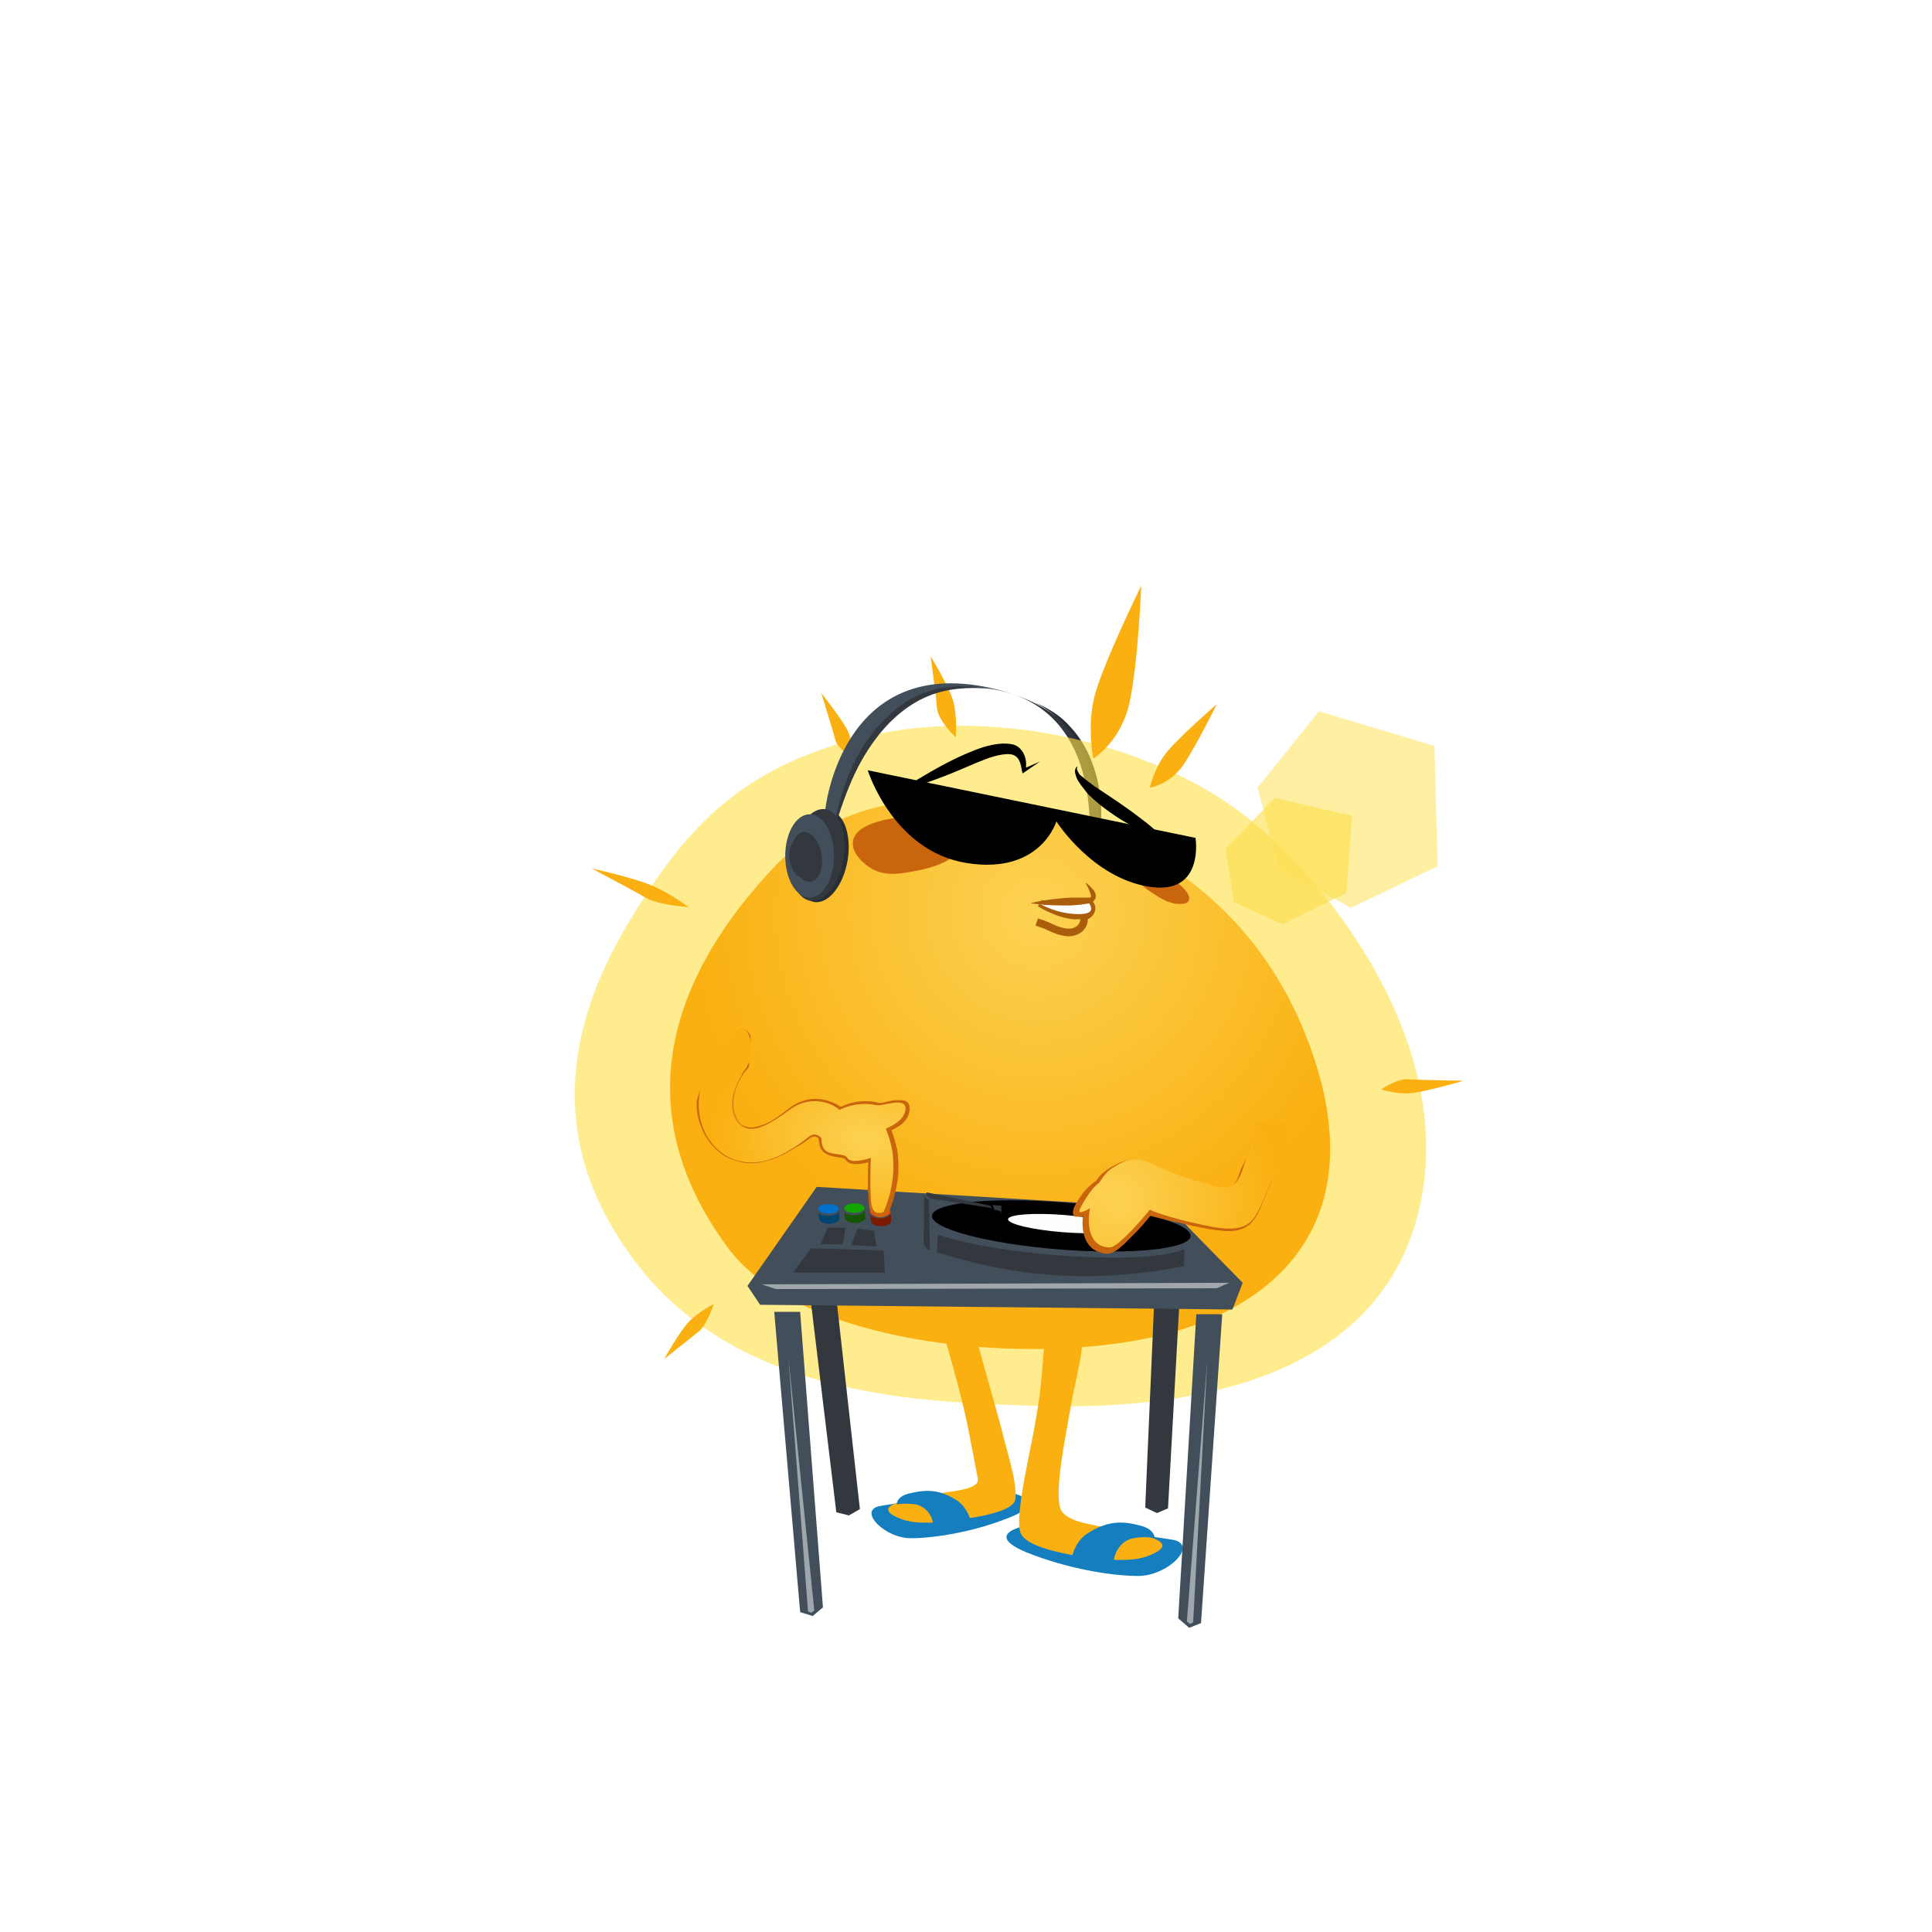 <?xml version="1.0" encoding="utf-8"?>
<!-- Generator: Adobe Illustrator 22.0.0, SVG Export Plug-In . SVG Version: 6.00 Build 0)  -->
<svg version="1.1" id="mascotte" xmlns="http://www.w3.org/2000/svg" xmlns:xlink="http://www.w3.org/1999/xlink" x="0px" y="0px"
	 viewBox="0 0 245.8 245.8" style="enable-background:new 0 0 245.8 245.8;" xml:space="preserve">
<style type="text/css">
	.st0{opacity:0.6;}
	.st1{fill-rule:evenodd;clip-rule:evenodd;fill:#FFDF43;}
	.st2{fill-rule:evenodd;clip-rule:evenodd;fill:url(#SVGID_1_);}
	.st3{fill-rule:evenodd;clip-rule:evenodd;fill:#FAB010;}
	.st4{fill-rule:evenodd;clip-rule:evenodd;fill:#157EBF;}
	.st5{opacity:0.6;fill:#FFE565;}
	.st6{opacity:0.6;fill:#FCDE48;}
	.st7{fill-rule:evenodd;clip-rule:evenodd;fill:#AA5D0A;}
	.st8{fill-rule:evenodd;clip-rule:evenodd;fill:#FDFEFE;}
	.st9{fill:#C8650D;}
	.st10{fill-rule:evenodd;clip-rule:evenodd;fill:#C8650D;}
	.st11{fill-rule:evenodd;clip-rule:evenodd;}
	.st12{clip-path:url(#SVGID_4_);}
	.st13{clip-path:url(#SVGID_5_);}
	.st14{fill:none;stroke:#FFFFFF;stroke-width:4;stroke-miterlimit:10;}
	.st15{fill:none;stroke:#FFFFFF;stroke-width:0.75;stroke-miterlimit:10;}
	.st16{fill:none;stroke:#FFFFFF;stroke-width:2;stroke-miterlimit:10;}
	.st17{fill:none;stroke:#FFFFFF;stroke-width:1.75;stroke-miterlimit:10;}
	.st18{fill:none;stroke:#FFFFFF;stroke-width:0.25;stroke-miterlimit:10;}
	.st19{clip-path:url(#SVGID_8_);}
	.st20{clip-path:url(#SVGID_9_);}
	.st21{fill-rule:evenodd;clip-rule:evenodd;fill:url(#SVGID_10_);}
	.st22{clip-path:url(#SVGID_13_);}
	.st23{clip-path:url(#SVGID_14_);}
	.st24{clip-path:url(#SVGID_17_);}
	.st25{clip-path:url(#SVGID_18_);}
	.st26{fill-rule:evenodd;clip-rule:evenodd;fill:url(#SVGID_19_);}
	.st27{clip-path:url(#SVGID_22_);}
	.st28{clip-path:url(#SVGID_23_);}
	.st29{clip-path:url(#SVGID_26_);}
	.st30{clip-path:url(#SVGID_27_);}
	.st31{fill:none;}
	.st32{fill:#4D2200;}
	.st33{fill:#3B5172;}
	.st34{fill:#60BFBB;}
	.st35{fill:#B3E5E2;}
	.st36{fill:#9BFFF8;}
	.st37{fill:url(#XMLID_7_);}
	.st38{fill:url(#XMLID_8_);}
	.st39{fill:url(#XMLID_9_);}
	.st40{fill:url(#XMLID_10_);}
	.st41{fill:url(#XMLID_11_);}
	.st42{fill:url(#XMLID_12_);}
	.st43{fill:url(#XMLID_13_);}
	.st44{fill:url(#XMLID_15_);}
	.st45{fill:url(#XMLID_16_);}
	.st46{fill:url(#XMLID_18_);}
	.st47{fill:url(#XMLID_20_);}
	.st48{fill:url(#XMLID_21_);}
	.st49{fill:url(#XMLID_22_);}
	.st50{fill:url(#XMLID_23_);}
	.st51{fill:url(#XMLID_25_);}
	.st52{fill:url(#XMLID_26_);}
	.st53{fill:url(#XMLID_27_);}
	.st54{fill-rule:evenodd;clip-rule:evenodd;fill:url(#SVGID_28_);}
	.st55{fill:#C95534;}
	.st56{fill:url(#SVGID_29_);}
	.st57{fill:#A2CBF1;}
	.st58{fill:#157EBF;}
	.st59{clip-path:url(#SVGID_31_);fill:none;stroke:#2B89E0;stroke-width:2.863;stroke-miterlimit:10;}
	.st60{fill:url(#SVGID_32_);}
	.st61{clip-path:url(#SVGID_34_);fill:none;stroke:#2B89E0;stroke-width:2.863;stroke-miterlimit:10;}
	.st62{fill:#CC5D3F;}
	.st63{fill:#FFC66B;}
	.st64{fill:#FFE3A3;}
	.st65{fill:#2B89E0;}
	.st66{fill-rule:evenodd;clip-rule:evenodd;fill:#FAB315;}
	.st67{clip-path:url(#SVGID_37_);}
	.st68{clip-path:url(#SVGID_38_);}
	.st69{clip-path:url(#SVGID_41_);}
	.st70{clip-path:url(#SVGID_42_);}
	.st71{fill-rule:evenodd;clip-rule:evenodd;fill:url(#SVGID_43_);}
	.st72{clip-path:url(#SVGID_46_);}
	.st73{clip-path:url(#SVGID_47_);}
	.st74{clip-path:url(#SVGID_50_);}
	.st75{clip-path:url(#SVGID_51_);}
	.st76{fill-rule:evenodd;clip-rule:evenodd;fill:url(#SVGID_52_);}
	.st77{fill-rule:evenodd;clip-rule:evenodd;fill:#42433E;}
	.st78{clip-path:url(#SVGID_54_);}
	.st79{fill-rule:evenodd;clip-rule:evenodd;fill:#FFFFFF;}
	.st80{clip-path:url(#SVGID_57_);}
	.st81{clip-path:url(#SVGID_58_);}
	.st82{clip-path:url(#SVGID_61_);}
	.st83{clip-path:url(#SVGID_62_);}
	.st84{fill-rule:evenodd;clip-rule:evenodd;fill:url(#SVGID_63_);}
	.st85{clip-path:url(#SVGID_65_);}
	.st86{fill:#FAB010;}
	.st87{clip-path:url(#SVGID_68_);}
	.st88{clip-path:url(#SVGID_69_);}
	.st89{clip-path:url(#SVGID_72_);}
	.st90{clip-path:url(#SVGID_73_);}
	.st91{fill-rule:evenodd;clip-rule:evenodd;fill:url(#SVGID_74_);}
	.st92{fill:#AA5D0A;}
	.st93{clip-path:url(#SVGID_77_);}
	.st94{clip-path:url(#SVGID_78_);}
	.st95{clip-path:url(#SVGID_81_);}
	.st96{clip-path:url(#SVGID_82_);}
	.st97{fill-rule:evenodd;clip-rule:evenodd;fill:url(#SVGID_83_);}
	.st98{fill-rule:evenodd;clip-rule:evenodd;fill:#E9AB48;}
	.st99{fill-rule:evenodd;clip-rule:evenodd;fill:#AA2C0A;}
	.st100{fill-rule:evenodd;clip-rule:evenodd;fill:#FFE565;}
	.st101{fill-rule:evenodd;clip-rule:evenodd;fill:#753E22;}
	.st102{fill-rule:evenodd;clip-rule:evenodd;fill:#3CB13C;}
	.st103{clip-path:url(#SVGID_86_);}
	.st104{clip-path:url(#SVGID_87_);}
	.st105{clip-path:url(#SVGID_90_);}
	.st106{clip-path:url(#SVGID_91_);}
	.st107{fill-rule:evenodd;clip-rule:evenodd;fill:url(#SVGID_92_);}
	.st108{clip-path:url(#SVGID_95_);}
	.st109{clip-path:url(#SVGID_96_);}
	.st110{clip-path:url(#SVGID_99_);}
	.st111{clip-path:url(#SVGID_100_);}
	.st112{fill-rule:evenodd;clip-rule:evenodd;fill:url(#SVGID_101_);}
	.st113{fill:#A7A89E;}
	.st114{fill:none;stroke:#A7A89E;stroke-width:0.25;stroke-miterlimit:10;}
	.st115{fill:#FDBA1D;}
	.st116{fill:#FFFFFF;}
	.st117{fill:#42433E;}
	.st118{fill:#2B2B28;}
	.st119{fill:#111110;}
	.st120{clip-path:url(#SVGID_104_);}
	.st121{clip-path:url(#SVGID_105_);}
	.st122{clip-path:url(#SVGID_108_);}
	.st123{clip-path:url(#SVGID_109_);}
	.st124{fill-rule:evenodd;clip-rule:evenodd;fill:#33383F;}
	.st125{fill:#272E35;}
	.st126{fill-rule:evenodd;clip-rule:evenodd;fill:url(#SVGID_110_);}
	.st127{fill-rule:evenodd;clip-rule:evenodd;fill:#434E5B;}
	.st128{opacity:0.5;fill-rule:evenodd;clip-rule:evenodd;fill:#FDFEFE;}
	.st129{fill-rule:evenodd;clip-rule:evenodd;fill:#FF4100;}
	.st130{fill-rule:evenodd;clip-rule:evenodd;fill:#7A1A00;}
	.st131{fill-rule:evenodd;clip-rule:evenodd;fill:#11A700;}
	.st132{fill-rule:evenodd;clip-rule:evenodd;fill:#165500;}
	.st133{fill-rule:evenodd;clip-rule:evenodd;fill:#0072CC;}
	.st134{fill-rule:evenodd;clip-rule:evenodd;fill:#00446F;}
	.st135{fill-rule:evenodd;clip-rule:evenodd;fill:url(#SVGID_111_);}
	.st136{fill-rule:evenodd;clip-rule:evenodd;fill:url(#SVGID_112_);}
	.st137{fill-rule:evenodd;clip-rule:evenodd;fill:#FCCF4E;}
	.st138{clip-path:url(#SVGID_115_);}
	.st139{clip-path:url(#SVGID_116_);}
	.st140{fill:none;stroke:#FFFFFF;stroke-width:3.358;stroke-miterlimit:10;}
	.st141{fill:none;stroke:#FFFFFF;stroke-width:0.63;stroke-miterlimit:10;}
	.st142{fill:none;stroke:#FFFFFF;stroke-width:1.679;stroke-miterlimit:10;}
	.st143{fill:none;stroke:#FFFFFF;stroke-width:1.469;stroke-miterlimit:10;}
	.st144{fill:none;stroke:#FFFFFF;stroke-width:0.21;stroke-miterlimit:10;}
	.st145{clip-path:url(#SVGID_119_);}
	.st146{clip-path:url(#SVGID_120_);}
	.st147{fill-rule:evenodd;clip-rule:evenodd;fill:none;stroke:#AA5D0A;stroke-width:0.965;stroke-miterlimit:10;}
	.st148{fill-rule:evenodd;clip-rule:evenodd;fill:#272E35;}
	.st149{fill:#33383F;}
	.st150{fill-rule:evenodd;clip-rule:evenodd;fill:url(#SVGID_121_);}
	.st151{fill:#4F0000;}
	.st152{fill:url(#SVGID_122_);}
	.st153{clip-path:url(#SVGID_124_);}
	.st154{fill:#EF7031;}
	.st155{fill:#F9CC02;}
	.st156{fill:#929497;}
	.st157{fill:#FF4100;}
	.st158{fill:#231F20;}
	.st159{fill:#B3B3B3;}
	.st160{fill:#58595B;}
	.st161{fill-rule:evenodd;clip-rule:evenodd;fill:#FAB212;}
	.st162{fill-rule:evenodd;clip-rule:evenodd;fill:url(#SVGID_125_);}
	.st163{clip-path:url(#SVGID_128_);}
	.st164{clip-path:url(#SVGID_129_);}
	.st165{fill:none;stroke:#FFFFFF;stroke-width:3.772;stroke-miterlimit:10;}
	.st166{fill:none;stroke:#FFFFFF;stroke-width:0.707;stroke-miterlimit:10;}
	.st167{fill:none;stroke:#FFFFFF;stroke-width:1.886;stroke-miterlimit:10;}
	.st168{fill:none;stroke:#FFFFFF;stroke-width:1.65;stroke-miterlimit:10;}
	.st169{fill:none;stroke:#FFFFFF;stroke-width:0.236;stroke-miterlimit:10;}
	.st170{clip-path:url(#SVGID_132_);}
	.st171{clip-path:url(#SVGID_133_);}
	.st172{fill:#FFD28C;}
	.st173{fill:#EEB96C;}
	.st174{fill:#DB84B5;}
	.st175{fill:#62B146;}
	.st176{fill:#A9C63D;}
	.st177{fill:#957F4B;}
	.st178{fill:#AD9568;}
	.st179{fill:#825F26;}
	.st180{fill:#CE7829;}
	.st181{fill:#AC5A26;}
	.st182{fill-rule:evenodd;clip-rule:evenodd;fill:none;stroke:#EAA211;stroke-width:5;stroke-miterlimit:10;}
	.st183{fill-rule:evenodd;clip-rule:evenodd;fill:url(#SVGID_134_);}
	.st184{fill:#FA852D;}
	.st185{fill:#F5752A;}
	.st186{fill:#F99E29;}
	.st187{fill-rule:evenodd;clip-rule:evenodd;fill:none;stroke:#FABA24;stroke-width:5;stroke-miterlimit:10;}
	.st188{fill-rule:evenodd;clip-rule:evenodd;fill:#EAA211;}
	.st189{fill-rule:evenodd;clip-rule:evenodd;fill:#FABA24;}
	.st190{fill:url(#SVGID_135_);}
	.st191{fill:url(#SVGID_136_);}
	.st192{filter:url(#Adobe_OpacityMaskFilter);}
	.st193{filter:url(#Adobe_OpacityMaskFilter_1_);}
	.st194{mask:url(#SVGID_137_);fill:url(#SVGID_138_);}
	.st195{opacity:0.14;fill:url(#SVGID_139_);}
	.st196{filter:url(#Adobe_OpacityMaskFilter_2_);}
	.st197{filter:url(#Adobe_OpacityMaskFilter_3_);}
	.st198{mask:url(#SVGID_140_);fill:url(#SVGID_141_);}
	.st199{opacity:0.14;fill:url(#SVGID_142_);}
	.st200{fill:url(#SVGID_143_);}
	.st201{fill:url(#SVGID_144_);}
	.st202{fill:url(#SVGID_145_);}
	.st203{fill:url(#SVGID_146_);}
	.st204{fill:#CBEAF6;}
	.st205{fill:#96D7ED;}
	.st206{fill:#F06888;}
	.st207{fill:#F395BE;}
	.st208{fill:#C84C27;}
	.st209{fill:#F16822;}
	.st210{fill:#F37940;}
	.st211{fill:#F37B4C;}
	.st212{fill:#4C3427;}
	.st213{fill:#9F3022;}
	.st214{fill-rule:evenodd;clip-rule:evenodd;fill:url(#SVGID_147_);}
	
		.st215{fill-rule:evenodd;clip-rule:evenodd;fill:none;stroke:#FAB010;stroke-width:10.343;stroke-linecap:round;stroke-linejoin:round;stroke-miterlimit:10;}
	
		.st216{fill-rule:evenodd;clip-rule:evenodd;fill:none;stroke:#FAB010;stroke-width:11;stroke-linecap:round;stroke-linejoin:round;stroke-miterlimit:10;}
	.st217{clip-path:url(#SVGID_150_);}
	.st218{clip-path:url(#SVGID_151_);}
	.st219{fill:none;stroke:#FFFFFF;stroke-width:4.33;stroke-miterlimit:10;}
	.st220{fill:none;stroke:#FFFFFF;stroke-width:0.812;stroke-miterlimit:10;}
	.st221{fill:none;stroke:#FFFFFF;stroke-width:2.165;stroke-miterlimit:10;}
	.st222{fill:none;stroke:#FFFFFF;stroke-width:1.894;stroke-miterlimit:10;}
	.st223{fill:none;stroke:#FFFFFF;stroke-width:0.271;stroke-miterlimit:10;}
	.st224{clip-path:url(#SVGID_154_);}
	.st225{clip-path:url(#SVGID_155_);}
	.st226{fill:none;stroke:#A7A89E;stroke-width:0.28;stroke-miterlimit:10;}
	
		.st227{fill-rule:evenodd;clip-rule:evenodd;fill:none;stroke:#FFFFFF;stroke-width:0.75;stroke-linecap:round;stroke-miterlimit:10;}
	.st228{fill-rule:evenodd;clip-rule:evenodd;fill:none;stroke:#FFFFFF;stroke-width:2.519;stroke-miterlimit:10;}
	.st229{fill:#4F2706;}
	.st230{opacity:0.25;fill:#FFFFFF;}
	.st231{fill-rule:evenodd;clip-rule:evenodd;fill:#A7A89E;}
	.st232{fill-rule:evenodd;clip-rule:evenodd;fill:none;stroke:#42433E;stroke-width:0.964;stroke-miterlimit:10;}
	.st233{opacity:0.5;fill:url(#SVGID_156_);}
	.st234{fill:#AEAFA3;}
	.st235{fill-rule:evenodd;clip-rule:evenodd;fill:url(#SVGID_157_);}
	.st236{fill:url(#SVGID_158_);}
	.st237{opacity:0.4;}
	.st238{fill:url(#SVGID_159_);}
	.st239{fill-rule:evenodd;clip-rule:evenodd;fill:none;stroke:#FAB011;stroke-width:5.362;stroke-miterlimit:10;}
	
		.st240{fill-rule:evenodd;clip-rule:evenodd;fill:none;stroke:#FABA24;stroke-width:3;stroke-linecap:round;stroke-linejoin:round;stroke-miterlimit:10;}
	
		.st241{fill-rule:evenodd;clip-rule:evenodd;fill:none;stroke:#FABA24;stroke-width:2;stroke-linecap:round;stroke-linejoin:round;stroke-miterlimit:10;}
	
		.st242{fill-rule:evenodd;clip-rule:evenodd;fill:none;stroke:#FABA24;stroke-width:2.5;stroke-linecap:round;stroke-linejoin:round;stroke-miterlimit:10;}
	.st243{fill-rule:evenodd;clip-rule:evenodd;fill:url(#SVGID_160_);}
	.st244{fill-rule:evenodd;clip-rule:evenodd;fill:url(#SVGID_161_);}
	.st245{opacity:0.5;fill:#FFE3A3;}
	.st246{fill-rule:evenodd;clip-rule:evenodd;fill:#32383F;}
	.st247{fill:#32383F;}
	.st248{fill:url(#SVGID_162_);}
	.st249{filter:url(#Adobe_OpacityMaskFilter_4_);}
	.st250{filter:url(#Adobe_OpacityMaskFilter_5_);}
	.st251{mask:url(#SVGID_163_);fill:url(#SVGID_164_);}
	.st252{opacity:0.5;fill:url(#SVGID_165_);}
	.st253{filter:url(#Adobe_OpacityMaskFilter_6_);}
	.st254{filter:url(#Adobe_OpacityMaskFilter_7_);}
	.st255{mask:url(#SVGID_166_);fill:url(#SVGID_167_);}
	.st256{opacity:0.5;fill:url(#SVGID_168_);}
	.st257{fill:url(#SVGID_169_);}
	.st258{opacity:0.5;}
	.st259{fill:#FFFDF0;}
	.st260{fill-rule:evenodd;clip-rule:evenodd;fill:none;stroke:#32383F;stroke-width:2;stroke-linecap:round;stroke-miterlimit:10;}
	.st261{opacity:0.2;}
	.st262{fill:none;stroke:#FDFEFE;stroke-width:2;stroke-miterlimit:10;}
	.st263{fill:none;stroke:#FDFEFE;stroke-width:2;stroke-miterlimit:10;stroke-dasharray:1.03,8.241;}
</style>
<g>
	<path class="st124" d="M128.8,88.3C128.8,88.3,128.8,88.3,128.8,88.3c15.4,5.1,10.5,20.3,10.5,20.3l-0.8-0.4
		C138.4,108.2,140.8,92.3,128.8,88.3C128.8,88.3,128.8,88.3,128.8,88.3"/>
	<g>
		<path class="st125" d="M139.5,108.1c0.1-0.1,0.1-0.4,0.2-0.6c0-0.2,0.1-0.4,0.1-0.7c0-0.5,0-0.9,0-1.4c0-0.9,0-1.8-0.1-2.7
			c-0.2-1.8-0.5-3.6-1.2-5.3c-0.6-1.7-1.5-3.3-2.6-4.7c-1.2-1.4-2.6-2.5-4.2-3.3c1.7,0.7,3.3,1.7,4.5,3.1c1.3,1.4,2.2,3,2.8,4.7
			c0.6,1.7,1,3.6,1.1,5.4c0,0.9,0,1.8,0,2.7c0,0.5-0.1,0.9-0.2,1.4C139.8,107.3,139.8,107.8,139.5,108.1z"/>
	</g>
	<g id="Shape_9_28_" class="st0">
		<g>
			<path class="st1" d="M156.8,102.6c-10.6-7.5-29.3-12.8-46.2-9c-17,3.9-23.9,12.7-30.4,23.4c-9.5,15.5-9.7,30.3,1,44
				c12.7,16.3,34.6,17.3,48.7,17.8c14,0.6,43.1-0.1,50.1-22.9C186.9,133.2,167.4,110,156.8,102.6z"/>
		</g>
	</g>
	<g>
		
			<radialGradient id="SVGID_1_" cx="1152.865" cy="116.109" r="44.016" gradientTransform="matrix(-1 0 0 1 1284.736 0)" gradientUnits="userSpaceOnUse">
			<stop  offset="0" style="stop-color:#FCD253"/>
			<stop  offset="1" style="stop-color:#FAB010"/>
		</radialGradient>
		<path class="st2" d="M98.5,110.3c-12.3,13-19.6,30.2-5.7,48.7c9.8,12.9,41.9,15.3,58,10c15.4-5.1,23.3-17.5,15.2-37.6
			c-8.1-20.1-25.8-26.2-32-27.6C127.3,102.4,110.5,97.7,98.5,110.3z"/>
	</g>
	<path class="st3" d="M84.5,172.9c0,0,2-3.6,3.2-4.8c1.2-1.2,3.1-2.2,3.1-2.2s-0.8,2.6-1.9,3.5C87.8,170.3,84.5,172.9,84.5,172.9z"
		/>
	<path class="st3" d="M75.3,110.5c0,0,5.5,1.2,7.7,2.2c2.2,0.9,4.6,2.7,4.6,2.7s-3.5-0.2-5.3-1.1C80.6,113.3,75.3,110.5,75.3,110.5z
		"/>
	<path class="st3" d="M118.4,83.5c0,0,2.4,3.9,2.9,5.8c0.5,1.9,0.3,4.5,0.3,4.5s-2.2-2-2.4-3.7C119.1,88.5,118.4,83.5,118.4,83.5z"
		/>
	<path class="st3" d="M104.5,88.2c0,0,2.9,3.6,3.5,5.1c0.5,1.3,0.5,3.1,0.5,3.1s-1.9-1.1-2.2-2.2C106.1,93.4,104.5,88.2,104.5,88.2z
		"/>
	<path class="st3" d="M186.2,137.5c0,0-5.1,1.5-6.9,1.6c-1.7,0.1-3.6-0.5-3.6-0.5s1.9-1.3,3.3-1.3
		C180,137.4,186.2,137.5,186.2,137.5z"/>
	<path class="st3" d="M145.2,74.5c0,0-0.4,9.9-1.5,14.9c-1.1,5-4.6,7.1-4.6,7.1s-0.8-3.9,0.1-7.7C140.1,84.9,145.2,74.5,145.2,74.5z
		"/>
	<path class="st3" d="M154.8,89.6c0,0-2.6,5.3-4.3,7.8c-1.8,2.5-4.2,2.8-4.2,2.8s0.5-2.3,1.9-4.2C149.6,94.1,154.8,89.6,154.8,89.6z
		"/>
	<polygon class="st5" points="162.7,110.5 171.9,115.5 182.9,110.2 182.5,94.9 167.8,90.5 160,100.2 	"/>
	<polygon class="st6" points="157,114.8 163.2,117.6 171.3,113.6 172,103.8 162.2,101.5 155.9,108 	"/>
	<g>
		<path class="st4" d="M119.5,190.5c-2.3,0.2-4.5,0.6-7.5,1.1c-3,0.5,0.6,4.2,4,4.1c2.8,0,8-0.8,12.6-2.7c5.1-2.1,0.2-3.3-1.9-3.3
			C125,189.6,122.4,190.2,119.5,190.5z"/>
		<path class="st3" d="M124.6,171.7c1.1,4,2.3,8,3.2,11.6c0.7,2.7,1.5,5.2,1.4,7.3c0,1.3-2.8,2.1-6.2,2.6c-3.4,0.6-6.6,0.8-8.5,0
			c-4-1.6,1-2.5,3.7-3c2.7-0.5,6.5-0.6,6.2-2.1c-0.3-1.5-1-5.3-1.4-7.2c-0.7-3.3-1.6-6.5-2.6-10
			C119.6,168.3,123.3,166.9,124.6,171.7z"/>
		<path class="st4" d="M118.7,194c0-1-0.8-2.3-2.2-2.6c-1.4-0.2-2.4,0-2.4,0s-0.1-1,1.6-1.4c1.7-0.4,3.5-0.7,5.9,0.8
			c1.5,0.9,1.9,2.7,1.9,2.7S120.2,194.6,118.7,194z"/>
	</g>
	<g>
		<path class="st4" d="M140.8,194.7c2.6,0.2,5,0.7,8.4,1.2c3.4,0.6-0.7,4.7-4.5,4.6c-3.2,0-8.9-0.9-14.1-3c-5.8-2.4-0.2-3.6,2.1-3.7
			C134.6,193.7,137.5,194.4,140.8,194.7z"/>
		<path class="st3" d="M133,169.7c-0.4,3.6-0.4,6.4-1.2,10.8c-0.6,3.8-2.7,12.1-2,14.4c0.4,1.4,3.1,2.3,6.9,3c3.8,0.6,7.4,0.9,9.5,0
			c4.5-1.8-1.1-2.7-4.1-3.3c-3-0.6-6-0.9-7-2.3c-1.2-1.7,0.5-9.6,1.1-13.2c0.6-3.7,2-7.9,1.3-10.2
			C136.8,165.7,133.7,164.2,133,169.7z"/>
		<path class="st4" d="M141.7,198.6c0.1-1.1,0.9-2.6,2.5-2.9c1.6-0.3,2.7,0,2.7,0s0.1-1.1-1.8-1.6c-1.9-0.5-3.9-0.8-6.6,0.9
			c-1.7,1-2.1,3-2.1,3S140,199.3,141.7,198.6z"/>
	</g>
	<polygon class="st124" points="103.1,165.1 106.4,192.4 108,192.8 109.4,192 106.4,165.1 	"/>
	<polygon class="st124" points="146.9,164.3 145.7,191.8 147.2,192.5 148.6,191.9 150.1,164.8 	"/>
	<polygon class="st127" points="152.9,157.9 158.1,163.2 156.8,166.6 96.7,166 95.1,163.6 103.9,151 148.8,153.7 	"/>
	
		<ellipse transform="matrix(7.878695e-02 -0.997 0.997 7.878695e-02 -31.047 278.28)" class="st11" cx="135" cy="155.9" rx="3" ry="16.5"/>
	
		<ellipse transform="matrix(7.878695e-02 -0.997 0.997 7.878695e-02 -30.562 278.3)" class="st8" cx="135.3" cy="155.7" rx="1.1" ry="7.1"/>
	<path class="st124" d="M119.2,159.3c11.3,3.7,21.6,3.7,31.4,1.8l0.1-2.2c-4.4,2.1-22.8,1-31.4-1.8L119.2,159.3z"/>
	<path class="st124" d="M118.3,159.1l-0.1-6.4c0,0-0.6-0.2-0.6-0.9l-0.1,6.3C117.5,158,117.5,158.8,118.3,159.1z"/>
	<path class="st124" d="M117.9,151.7l8.1,1.7l0.2,0.3l-7.8-1.2C118.5,152.5,117.6,152.2,117.9,151.7z"/>
	<polygon class="st124" points="126.3,153.3 127.4,153.4 127.4,154.4 127.3,154.1 126.5,153.9 	"/>
	<polygon class="st128" points="156.4,163.2 96.9,163.4 98.7,164 154.8,163.9 	"/>
	<path class="st124" d="M112.6,161.9c-0.2,0-11.7,0-11.7,0l2.3-3.1l9.2,0.3L112.6,161.9z"/>
	<path class="st124" d="M111.5,158.6c0,0-3.2-0.2-3.2-0.2l0.8-2.1l2.1,0.3L111.5,158.6z"/>
	<path class="st124" d="M107.2,158.3c-0.1,0-2.8,0-2.8,0l0.9-2.1h2.3L107.2,158.3z"/>
	<ellipse class="st129" cx="112" cy="154.2" rx="1.3" ry="0.6"/>
	<path class="st130" d="M110.7,154.4c0,0.4,0.6,0.6,1.3,0.6s1.3-0.3,1.3-0.7l0.1,1c0,0.4-0.6,0.7-1.3,0.7s-1.3-0.3-1.3-0.7
		L110.7,154.4z"/>
	<ellipse class="st131" cx="108.7" cy="153.7" rx="1.3" ry="0.6"/>
	<path class="st132" d="M107.4,154c0,0.4,0.6,0.6,1.3,0.6s1.3-0.3,1.3-0.7l0.1,1c0,0.4-0.6,0.7-1.3,0.7s-1.3-0.3-1.3-0.7L107.4,154z
		"/>
	<ellipse class="st133" cx="105.4" cy="153.8" rx="1.3" ry="0.6"/>
	<path class="st134" d="M104.1,154.1c0,0.4,0.6,0.6,1.3,0.6s1.3-0.3,1.3-0.7l0.1,1c0,0.4-0.6,0.7-1.3,0.7s-1.3-0.3-1.3-0.7
		L104.1,154.1z"/>
	<polygon class="st127" points="155.5,167.2 152.8,206.5 151.3,207.1 149.9,205.9 152.2,167.2 	"/>
	<polygon class="st128" points="153.6,173 151.8,206.4 151.4,206.6 151,206.3 	"/>
	<polygon class="st127" points="98.5,166.9 101.8,205.1 103.4,205.6 104.7,204.5 101.8,166.9 	"/>
	<polygon class="st128" points="100.3,172.7 102.8,205 103.2,205.2 103.6,204.9 	"/>
	<g>
		<path class="st10" d="M159.1,145.5c-1.2,4.6-1.6,6.4-4.5,5.5c-2.3-0.6-3.2-0.7-6.6-2.2c-2.6-1.1-3.6-2.1-6.5-0.1
			c-0.5,0.4-1,0.9-1.4,1.5c-0.7,0.5-1.3,1.1-1.7,1.8c-0.4,0.6-1.6,2.4-0.8,2.1c0.4-0.1,0.8-0.3,1.1-0.5c-0.5,2.6,0,5.1,2.5,5.1
			c1.2,0,5.1-4.8,5.1-4.8c0,0,2.2,0.9,7,2c6.4,1.4,6.3-0.9,8.2-5C163.2,147.1,159.5,144.1,159.1,145.5z"/>
		<path class="st9" d="M159.1,145.5c-0.3,1-0.5,2-0.8,2.9c-0.3,0.9-0.6,2-1.5,2.6c-0.5,0.3-1,0.3-1.5,0.2c-0.5-0.1-1-0.2-1.5-0.3
			c-1-0.2-2-0.4-3-0.8c-1-0.3-1.9-0.7-2.9-1.1c-0.9-0.4-1.9-0.9-2.8-1.1c-0.9-0.2-1.9,0.1-2.7,0.6c-0.4,0.2-0.9,0.5-1.2,0.8
			c-0.3,0.3-0.6,0.7-0.9,1.1l0,0.1l-0.1,0.1c-0.8,0.6-1.4,1.4-1.9,2.3c-0.1,0.2-0.3,0.4-0.4,0.7c-0.1,0.1-0.1,0.2-0.1,0.3
			c0,0.1-0.1,0.2-0.1,0.2c0-0.1,0,0-0.1-0.2c0,0-0.1-0.1-0.1-0.1c0,0,0,0-0.1,0c-0.1,0-0.1,0-0.1,0l0,0c0.1,0,0.2-0.1,0.3-0.1
			c0.2-0.1,0.4-0.2,0.6-0.3l0.9-0.6l-0.2,1.1c-0.2,1.1-0.2,2.2,0.1,3.1c0.2,0.5,0.4,0.9,0.8,1.1c0.2,0.1,0.4,0.2,0.6,0.3
			c0.1,0,0.2,0,0.4,0c0.1,0,0.1,0,0.2,0c0,0,0,0,0.1,0c0.4-0.1,0.8-0.5,1.2-0.9c0.4-0.4,0.8-0.8,1.2-1.2c0.8-0.8,1.5-1.7,2.3-2.5
			l0.7,0.1c0-0.1-0.2-0.2-0.1-0.2l0,0l0.1,0l0.2,0.1l0.4,0.1l0.8,0.3c0.5,0.2,1,0.3,1.5,0.5c1,0.3,2.1,0.6,3.1,0.8
			c1,0.3,2.1,0.5,3.1,0.6c1,0.1,2.2,0.1,3-0.5c0.9-0.6,1.3-1.6,1.8-2.6l0.6-1.5c0.2-0.5,0.5-1,0.6-1.5c0.3-1,0.1-2.2-0.3-3.1
			c-0.2-0.5-0.6-0.9-1-1.3c-0.2-0.2-0.4-0.3-0.7-0.4C159.5,145.1,159.2,145.2,159.1,145.5z M159.1,145.5c0.1-0.3,0.4-0.4,0.6-0.3
			c0.3,0.1,0.5,0.2,0.7,0.4c0.4,0.3,0.8,0.8,1,1.3c0.5,1,0.6,2.1,0.4,3.2c-0.1,0.5-0.4,1-0.6,1.5l-0.6,1.5c-0.2,0.5-0.4,1-0.7,1.5
			c-0.3,0.5-0.6,1-1.1,1.3c-0.9,0.7-2.1,0.8-3.2,0.7c-1.1-0.1-2.2-0.3-3.2-0.5c-1.1-0.2-2.1-0.5-3.2-0.7c-0.5-0.1-1.1-0.3-1.6-0.4
			l-0.8-0.2l-0.4-0.1l-0.2-0.1l-0.1,0l-0.1,0c0,0-0.2-0.1-0.2-0.2l0.7,0.1c-0.7,0.9-1.5,1.8-2.3,2.6c-0.4,0.4-0.8,0.8-1.2,1.2
			c-0.5,0.4-0.8,0.8-1.6,1.1c-0.1,0-0.2,0.1-0.4,0.1c-0.1,0-0.2,0-0.3,0c-0.2,0-0.3,0-0.5-0.1c-0.3-0.1-0.7-0.2-1-0.4
			c-0.6-0.4-1-1-1.2-1.6c-0.4-1.2-0.3-2.5-0.1-3.6l0.7,0.5c-0.2,0.2-0.5,0.3-0.8,0.4c-0.1,0.1-0.3,0.1-0.4,0.1l-0.2,0
			c-0.1,0-0.1,0-0.2,0c-0.1,0-0.1,0-0.2,0c-0.1,0-0.1-0.1-0.2-0.2c-0.1-0.2-0.1-0.2-0.1-0.3c0-0.3,0.1-0.4,0.1-0.6
			c0.1-0.1,0.1-0.3,0.2-0.4c0.1-0.2,0.3-0.5,0.4-0.7c0.3-0.4,0.6-0.9,1-1.3c0.4-0.4,0.8-0.8,1.3-1.1l-0.1,0.1
			c0.3-0.4,0.6-0.9,1.1-1.2c0.4-0.4,0.9-0.6,1.4-0.9c0.9-0.5,2.1-0.8,3.1-0.5c1,0.3,1.9,0.8,2.8,1.2c0.9,0.4,1.8,0.8,2.8,1.2
			c1,0.3,1.9,0.6,2.9,0.9c0.5,0.1,1,0.3,1.5,0.4c0.5,0.1,1,0.1,1.4-0.2c0.9-0.5,1.2-1.6,1.5-2.5
			C158.6,147.4,158.9,146.5,159.1,145.5z"/>
	</g>
	<g>
		
			<radialGradient id="SVGID_4_" cx="1142.612" cy="152.578" r="20.684" gradientTransform="matrix(-1 0 0 1 1284.736 0)" gradientUnits="userSpaceOnUse">
			<stop  offset="0" style="stop-color:#FCD253"/>
			<stop  offset="1" style="stop-color:#FAB010"/>
		</radialGradient>
		<path style="fill-rule:evenodd;clip-rule:evenodd;fill:url(#SVGID_4_);" d="M163.9,144.6c0,0-0.7,2.4-2.4,6.3
			c-1.9,4.1-1.8,6.4-8.2,5c-4.8-1-6.9-1.9-7-2c0,0-3.9,4.8-5.1,4.8c-4.4,0-2.7-8.1,0.3-10.1c2.9-1.9,3.9-1,6.5,0.1
			c3.4,1.5,4.3,1.5,6.6,2.2c2.9,0.8,3.2-0.9,4.5-5.5c0.4-1.4,0.5-2,0.5-2s0-0.9,1.7-0.9C163,142.6,164.8,142.7,163.9,144.6z"/>
	</g>
	<g>
		<path class="st10" d="M94.1,131c1.8-0.7,1,4.5,0.8,4.7c-1.2,1.8-1.8,3.3-1.8,4.7c0,1.4,0.8,2.7,1.8,3c1.5,0.5,3.4-0.8,5-1.9
			c0.5-0.4,1.2-0.9,2-1.2c1.7-0.6,3.6-0.3,4.9,0.8c0.4-0.2,2.3-1.1,4.7-0.6c0.8,0.2,3.9-1.2,3.7,0.6c-0.2,1.3-1.6,2-2.5,2.4
			c0.2,0.5,0.4,1,0.6,1.8c1.2,4.6-0.9,8.8-0.9,8.8s-1.2,0.6-1.5-0.8c-0.3-1.4-0.1-6.1-0.1-6.1s-2.5,0.9-3,0c-0.5-0.8-2.9,0-3.2-1.7
			c-0.1-0.3-0.1-0.6-0.1-0.8c-0.2-0.3-0.8-0.6-1.2-0.4c-0.3,0.1-0.6,0.4-1,0.7c-1.9,1.4-4.2,2.8-6.7,2.8c-0.7,0-1.3-0.1-2-0.3
			c-2.8-0.9-4.7-3.8-4.7-7C88.9,138.1,92.9,131.5,94.1,131z"/>
		<path class="st9" d="M94.1,131c0.3-0.1,0.6-0.1,0.8,0.2c0.2,0.2,0.2,0.5,0.3,0.8c0.1,0.6,0.1,1.1,0.1,1.7c0,0.6-0.1,1.1-0.2,1.7
			c0,0.3-0.2,0.5-0.4,0.8c-0.2,0.2-0.3,0.5-0.4,0.7c-0.6,1-1,2.1-1.1,3.2c-0.1,1.1,0.3,2.3,1.2,3c0.4,0.3,1,0.4,1.6,0.3
			c0.6-0.1,1.1-0.3,1.6-0.5c1-0.5,1.9-1.2,2.8-1.9c0.9-0.7,2.1-1.2,3.3-1.2c1.2,0,2.4,0.4,3.4,1.1l-0.3,0c1-0.5,2.1-0.8,3.2-0.8
			c0.6,0,1.1,0,1.7,0.2c0.3,0.1,0.9-0.1,1.4-0.2c0.5-0.1,1.1-0.2,1.8-0.1c0.2,0,0.4,0.1,0.5,0.2c0.2,0.1,0.3,0.4,0.3,0.6
			c0.1,0.4,0,0.7-0.1,1c-0.2,0.6-0.7,1.1-1.1,1.4c-0.5,0.3-1,0.6-1.5,0.8l0.3-0.6c0.3,0.9,0.6,1.8,0.8,2.7c0.2,0.9,0.2,1.9,0.2,2.8
			c0,0.9-0.2,1.9-0.4,2.8c-0.2,0.9-0.5,1.8-0.9,2.7l-0.1,0.2l-0.2,0.1c-0.4,0.2-0.9,0.3-1.4,0c-0.5-0.3-0.7-0.8-0.7-1.2
			c-0.1-0.8-0.1-1.4-0.2-2.1c0-1.4,0-2.7,0.1-4.1l0.6,0.4c-0.7,0.2-1.3,0.4-2.1,0.4c-0.4,0-0.8,0-1.2-0.3c-0.1-0.1-0.2-0.2-0.3-0.3
			c0,0,0,0-0.1-0.1c-0.1,0-0.2-0.1-0.3-0.1c-0.5-0.1-1.3-0.1-2-0.5c-0.4-0.2-0.7-0.6-0.8-1c-0.1-0.4-0.1-0.7-0.2-1l0.1,0.1
			c-0.1-0.2-0.4-0.3-0.6-0.3c-0.2,0-0.4,0.1-0.7,0.3c-0.5,0.4-1.1,0.8-1.7,1.1c-1.1,0.7-2.4,1.4-3.7,1.7c-1.3,0.4-2.8,0.4-4.1-0.1
			c-1.3-0.4-2.4-1.3-3.2-2.4c-0.8-1.1-1.3-2.4-1.5-3.7c-0.1-0.7-0.1-1.4,0.1-2c0.2-0.6,0.4-1.3,0.7-1.9c0.6-1.2,1.2-2.4,1.9-3.5
			c0.4-0.6,0.7-1.1,1.1-1.7C93.1,131.9,93.5,131.3,94.1,131z M94.1,131c-0.6,0.4-1,0.9-1.4,1.4c-0.4,0.5-0.8,1.1-1.1,1.7
			c-0.7,1.1-1.3,2.3-1.9,3.5c-0.5,1.2-1,2.5-0.7,3.8c0.2,1.3,0.7,2.6,1.5,3.6c0.8,1,1.9,1.8,3.1,2.2c1.2,0.4,2.6,0.3,3.8,0
			c1.2-0.4,2.4-1,3.5-1.7c0.5-0.4,1.1-0.8,1.6-1.2c0.1-0.1,0.3-0.2,0.5-0.3c0.2-0.1,0.4-0.2,0.7-0.2c0.4,0,0.8,0.2,1.1,0.6l0,0.1
			l0,0.1c0.1,0.3,0.1,0.7,0.2,0.9c0.1,0.2,0.2,0.4,0.4,0.5c0.4,0.2,1.1,0.2,1.8,0.4c0.2,0,0.4,0.1,0.6,0.2c0.1,0.1,0.2,0.2,0.3,0.3
			c0.1,0.1,0,0,0.1,0.1c0.1,0.1,0.4,0.1,0.7,0.1c0.6,0,1.2-0.2,1.8-0.4l0.6-0.2l0,0.7c-0.1,1.3-0.1,2.7-0.1,4c0,0.7,0,1.4,0.2,1.9
			c0.1,0.6,0.4,0.7,0.8,0.5l-0.2,0.2c0.3-0.8,0.6-1.6,0.8-2.5c0.2-0.9,0.3-1.7,0.4-2.6c0-0.9,0-1.8-0.1-2.6
			c-0.1-0.9-0.5-1.7-0.7-2.5l-0.1-0.4l0.4-0.1c0.9-0.3,1.9-0.9,2.2-1.7c0.1-0.2,0.1-0.4,0.1-0.6c0-0.1,0-0.1-0.2-0.2
			c-0.4-0.1-0.9,0-1.4,0.1c-0.5,0.1-1,0.3-1.7,0.1c-0.5-0.1-1-0.2-1.5-0.2c-1,0-2.1,0.2-3,0.7l-0.2,0.1l-0.1-0.1
			c-0.9-0.7-1.9-1.1-3-1.1c-1.1,0-2.2,0.4-3.1,1c-0.9,0.6-1.9,1.4-2.9,1.9c-0.5,0.2-1.1,0.5-1.7,0.5c-0.6,0.1-1.2,0-1.7-0.4
			c-0.9-0.7-1.3-2-1.2-3.1c0.1-1.2,0.5-2.3,1.1-3.2c0.1-0.2,0.3-0.5,0.5-0.7c0.2-0.2,0.4-0.4,0.4-0.7c0.1-0.6,0.2-1.1,0.2-1.7
			c0-0.6,0-1.1,0-1.7c0-0.3-0.1-0.6-0.3-0.8C94.7,130.9,94.3,130.9,94.1,131z"/>
	</g>
	
		<radialGradient id="SVGID_5_" cx="1174.806" cy="144.902" r="19.7" gradientTransform="matrix(-0.996 -8.700828e-02 -5.628479e-02 0.644 1288.437 153.74)" gradientUnits="userSpaceOnUse">
		<stop  offset="0" style="stop-color:#FCD253"/>
		<stop  offset="1" style="stop-color:#FAB010"/>
	</radialGradient>
	<path style="fill-rule:evenodd;clip-rule:evenodd;fill:url(#SVGID_5_);" d="M91.5,133.3c0.6-0.9,1.4-1.8,2.6-2.3
		c1.8-0.7,1.5,3.9,1.6,3.9c-0.3,0.1-0.7,0.7-0.8,0.9c-1.2,1.8-1.8,3.3-1.8,4.7c0,1.4,0.8,2.7,1.8,3c1.5,0.5,3.4-0.8,5-1.9
		c0.5-0.4,1.2-0.9,2-1.2c1.7-0.6,3.6-0.3,4.9,0.8c0.4-0.2,2.3-1.1,4.7-0.6c0.8,0.2,3.9-1.2,3.7,0.6c-0.2,1.3-1.6,2-2.5,2.4
		c0.2,0.5,0.4,1,0.6,1.8c1.2,4.6-0.9,8.8-0.9,8.8s-1.2,0.6-1.5-0.8c-0.3-1.4-0.1-6.1-0.1-6.1s-2.5,0.9-3,0c-0.5-0.8-2.9,0-3.2-1.7
		c-0.1-0.3-0.1-0.6-0.1-0.8c-0.2-0.3-0.8-0.6-1.2-0.4c-0.3,0.1-0.6,0.4-1,0.7c-1.9,1.4-4.2,2.8-6.7,2.8c-0.7,0-1.3-0.1-2-0.3
		c-2.8-0.9-4.7-3.8-4.7-7C88.9,138.1,89.7,135.8,91.5,133.3z"/>
	<path class="st137" d="M142,149.5c-1.5,0.2-2.8,1.3-3.6,2.6c-0.4,0.6-1.6,2.4-0.8,2.1c0.9-0.2,1.7-0.9,2.2-1.7L142,149.5z"/>
	<g>
		<path d="M148,106.6c-1.2-0.3-2.4-0.8-3.5-1.3c-1.1-0.5-2.2-1.2-3.2-1.9c-1-0.7-2-1.5-2.9-2.4c-0.4-0.5-0.8-1-1.2-1.6
			c-0.2-0.3-0.3-0.6-0.4-1c-0.1-0.3,0-0.8,0.3-0.9c-0.2,0.3,0,0.6,0.1,0.8c0.1,0.2,0.3,0.4,0.6,0.6c0.4,0.4,0.9,0.7,1.4,1.1l3,2
			c1,0.7,2,1.4,2.9,2.1C146.2,104.9,147.1,105.7,148,106.6z"/>
	</g>
	<g>
		<path d="M114.9,100.3c2.6-1.6,5.2-3.2,8-4.4c1.4-0.6,2.9-1.2,4.6-1.3c0.4,0,0.9,0,1.3,0.1c0.5,0.1,0.9,0.4,1.2,0.8
			c0.6,0.8,0.6,1.7,0.5,2.5l-0.3-0.2c0.7-0.3,1.4-0.6,2.1-0.9c-0.6,0.4-1.3,0.9-1.9,1.3l-0.3,0.2l-0.1-0.4c-0.1-0.7-0.3-1.5-0.8-1.8
			c-0.4-0.3-1-0.3-1.7-0.2c-1.3,0.2-2.7,0.8-4.1,1.4c-1.4,0.6-2.8,1.2-4.2,1.7C117.9,99.6,116.4,100.1,114.9,100.3z"/>
	</g>
	<g>
		<path class="st9" d="M145.4,110.8c0.3,0,2.7,0.3,4.1,1.3c1,0.7,1.8,1.6,1.8,2.2c0,0.4-0.3,0.7-1,0.7c-0.1,0-0.2,0-0.3,0
			c-1.5,0-2.9-1.1-3.7-1.6c-0.8-0.5-1.6-1.3-1.9-1.9c-0.1-0.1-0.1-0.2-0.1-0.2C144.3,110.9,145,110.8,145.4,110.8
			C145.4,110.8,145.4,110.8,145.4,110.8"/>
	</g>
	<path class="st10" d="M110.9,104.8c4.3-1.6,9.7-0.9,11.3,1.9c0.8,1.4-1.3,3.2-5.2,4c-2.6,0.5-5.1,1.1-7.3-1.1
		C108.3,108.3,107.5,106.1,110.9,104.8z"/>
	<path class="st11" d="M110.4,98l41.7,8.6c0,0,1.2,7.4-6,6.2s-11.7-8.3-11.7-8.3s-2,6.8-11.4,5.3S110.4,98,110.4,98z"/>
	<g>
		<defs>
			<path id="SVGID_113_" d="M133.8,103.7l-0.2,0.6c-0.1,0.2-2,6.1-10.5,4.7c-6.7-1.1-10.2-7.1-11.4-9.9L133.8,103.7z"/>
		</defs>
		<defs>
			<path id="SVGID_114_" d="M133.8,103.7l-0.2,0.6c-0.1,0.2-2,6.1-10.5,4.7c-6.7-1.1-10.2-7.1-11.4-9.9L133.8,103.7z"/>
		</defs>
		<clipPath id="SVGID_8_">
			<use xlink:href="#SVGID_113_"  style="overflow:visible;"/>
		</clipPath>
		<clipPath id="SVGID_9_" class="st19">
			<use xlink:href="#SVGID_114_"  style="overflow:visible;"/>
		</clipPath>
		<g class="st20">
			<line class="st140" x1="122.5" y1="98.1" x2="135.7" y2="121.2"/>
			<line class="st140" x1="122.5" y1="98.1" x2="135.7" y2="121.2"/>
			<line class="st141" x1="129.7" y1="100.2" x2="141.7" y2="121.2"/>
			<line class="st141" x1="129.7" y1="100.2" x2="141.7" y2="121.2"/>
			<line class="st142" x1="127" y1="99.1" x2="139.6" y2="121.2"/>
			<line class="st142" x1="127" y1="99.1" x2="139.6" y2="121.2"/>
			<line class="st143" x1="112.5" y1="97.3" x2="126.1" y2="121.2"/>
			<line class="st143" x1="112.5" y1="97.3" x2="126.1" y2="121.2"/>
			<line class="st144" x1="110.7" y1="97.3" x2="124.3" y2="121.2"/>
			<line class="st144" x1="110.7" y1="97.3" x2="124.3" y2="121.2"/>
		</g>
	</g>
	<g>
		<defs>
			<path id="SVGID_117_" d="M135,103.9l0.1,0.1c0,0.1,4.4,6.8,11.1,7.9c1.8,0.3,3.1,0,4-0.8c1.1-1.1,1.2-3,1.1-3.9L135,103.9z"/>
		</defs>
		<defs>
			<path id="SVGID_118_" d="M135,103.9l0.1,0.1c0,0.1,4.4,6.8,11.1,7.9c1.8,0.3,3.1,0,4-0.8c1.1-1.1,1.2-3,1.1-3.9L135,103.9z"/>
		</defs>
		<clipPath id="SVGID_10_">
			<use xlink:href="#SVGID_117_"  style="overflow:visible;"/>
		</clipPath>
		<clipPath id="SVGID_13_" style="clip-path:url(#SVGID_10_);">
			<use xlink:href="#SVGID_118_"  style="overflow:visible;"/>
		</clipPath>
		<g class="st22">
			<line class="st140" x1="140.8" y1="101.6" x2="152" y2="121.2"/>
			<line class="st140" x1="140.8" y1="101.6" x2="152" y2="121.2"/>
			<line class="st141" x1="137.6" y1="101.6" x2="148.8" y2="121.2"/>
			<line class="st141" x1="137.6" y1="101.6" x2="148.8" y2="121.2"/>
		</g>
	</g>
	<path class="st147" d="M138.4,114.8c0.4,0.2,0.6,0.7,0.4,1.1s-0.5,0.7-1,0.6c0.3,0.6,0,1.3-0.5,1.7c-0.5,0.4-1.2,0.5-1.8,0.4
		c-0.6-0.1-1.2-0.3-1.8-0.6c-0.6-0.3-1.2-0.5-1.8-0.7"/>
	<path class="st147" d="M132.3,114.9c0,0,3.2,2,5.4,1.5"/>
	<path class="st8" d="M138.2,114.5c0,0,1.9,1.8-0.9,1.8c-2.8,0-4.8-1.2-5.4-1.5L138.2,114.5z"/>
	<g>
		<path class="st92" d="M138.1,112.3c0.4,0.2,0.7,0.6,1,0.9c0.1,0.2,0.3,0.4,0.3,0.7c0.1,0.3-0.2,0.8-0.5,0.9
			c-0.3,0.1-0.6,0.2-0.8,0.2l-0.6,0.1l-1.3,0.1c-1.7,0-3.4,0-5.1-0.3c1.7-0.4,3.4-0.6,5.1-0.7l1.3,0c0.4,0,0.9,0,1.1,0
			c0.1,0,0.1,0,0.2-0.1c0-0.1,0-0.3-0.1-0.5C138.5,113,138.3,112.7,138.1,112.3z"/>
	</g>
	
		<ellipse transform="matrix(0.17 -0.986 0.986 0.17 -20.566 193.46)" class="st148" cx="104.5" cy="108.9" rx="5.9" ry="3.3"/>
	<path class="st127" d="M128.8,88.3c-1-0.3-2-0.6-3.2-0.7c-15.6-2-19.7,18.8-19.7,18.8L105,103c0,0,2-19.6,20.9-15.5
		C126.9,87.7,127.9,88,128.8,88.3"/>
	<g>
		<path class="st149" d="M125.6,87.6c-2.5-0.2-5.1,0-7.4,0.9c-2.3,0.9-4.3,2.4-5.9,4.3c-1.6,1.9-2.9,4.1-3.9,6.4
			c-1,2.3-1.8,4.7-2.5,7.2c0.3-2.5,1-5,1.9-7.4c0.9-2.4,2.2-4.6,3.9-6.6c1.7-1.9,3.8-3.6,6.3-4.4c1.2-0.4,2.5-0.6,3.8-0.7
			C123.1,87.3,124.3,87.4,125.6,87.6z"/>
	</g>
	
		<ellipse transform="matrix(0.17 -0.986 0.986 0.17 -20.906 192.824)" class="st124" cx="104" cy="108.8" rx="5.9" ry="3.3"/>
	<ellipse class="st127" cx="103" cy="108.9" rx="3.1" ry="5.3"/>
	
		<ellipse transform="matrix(0.988 -0.157 0.157 0.988 -15.829 17.434)" class="st124" cx="102.6" cy="109" rx="1.9" ry="3.2"/>
	
		<ellipse transform="matrix(0.988 -0.157 0.157 0.988 -15.869 17.322)" class="st124" cx="101.9" cy="109.2" rx="1.5" ry="2.5"/>
</g>
</svg>
